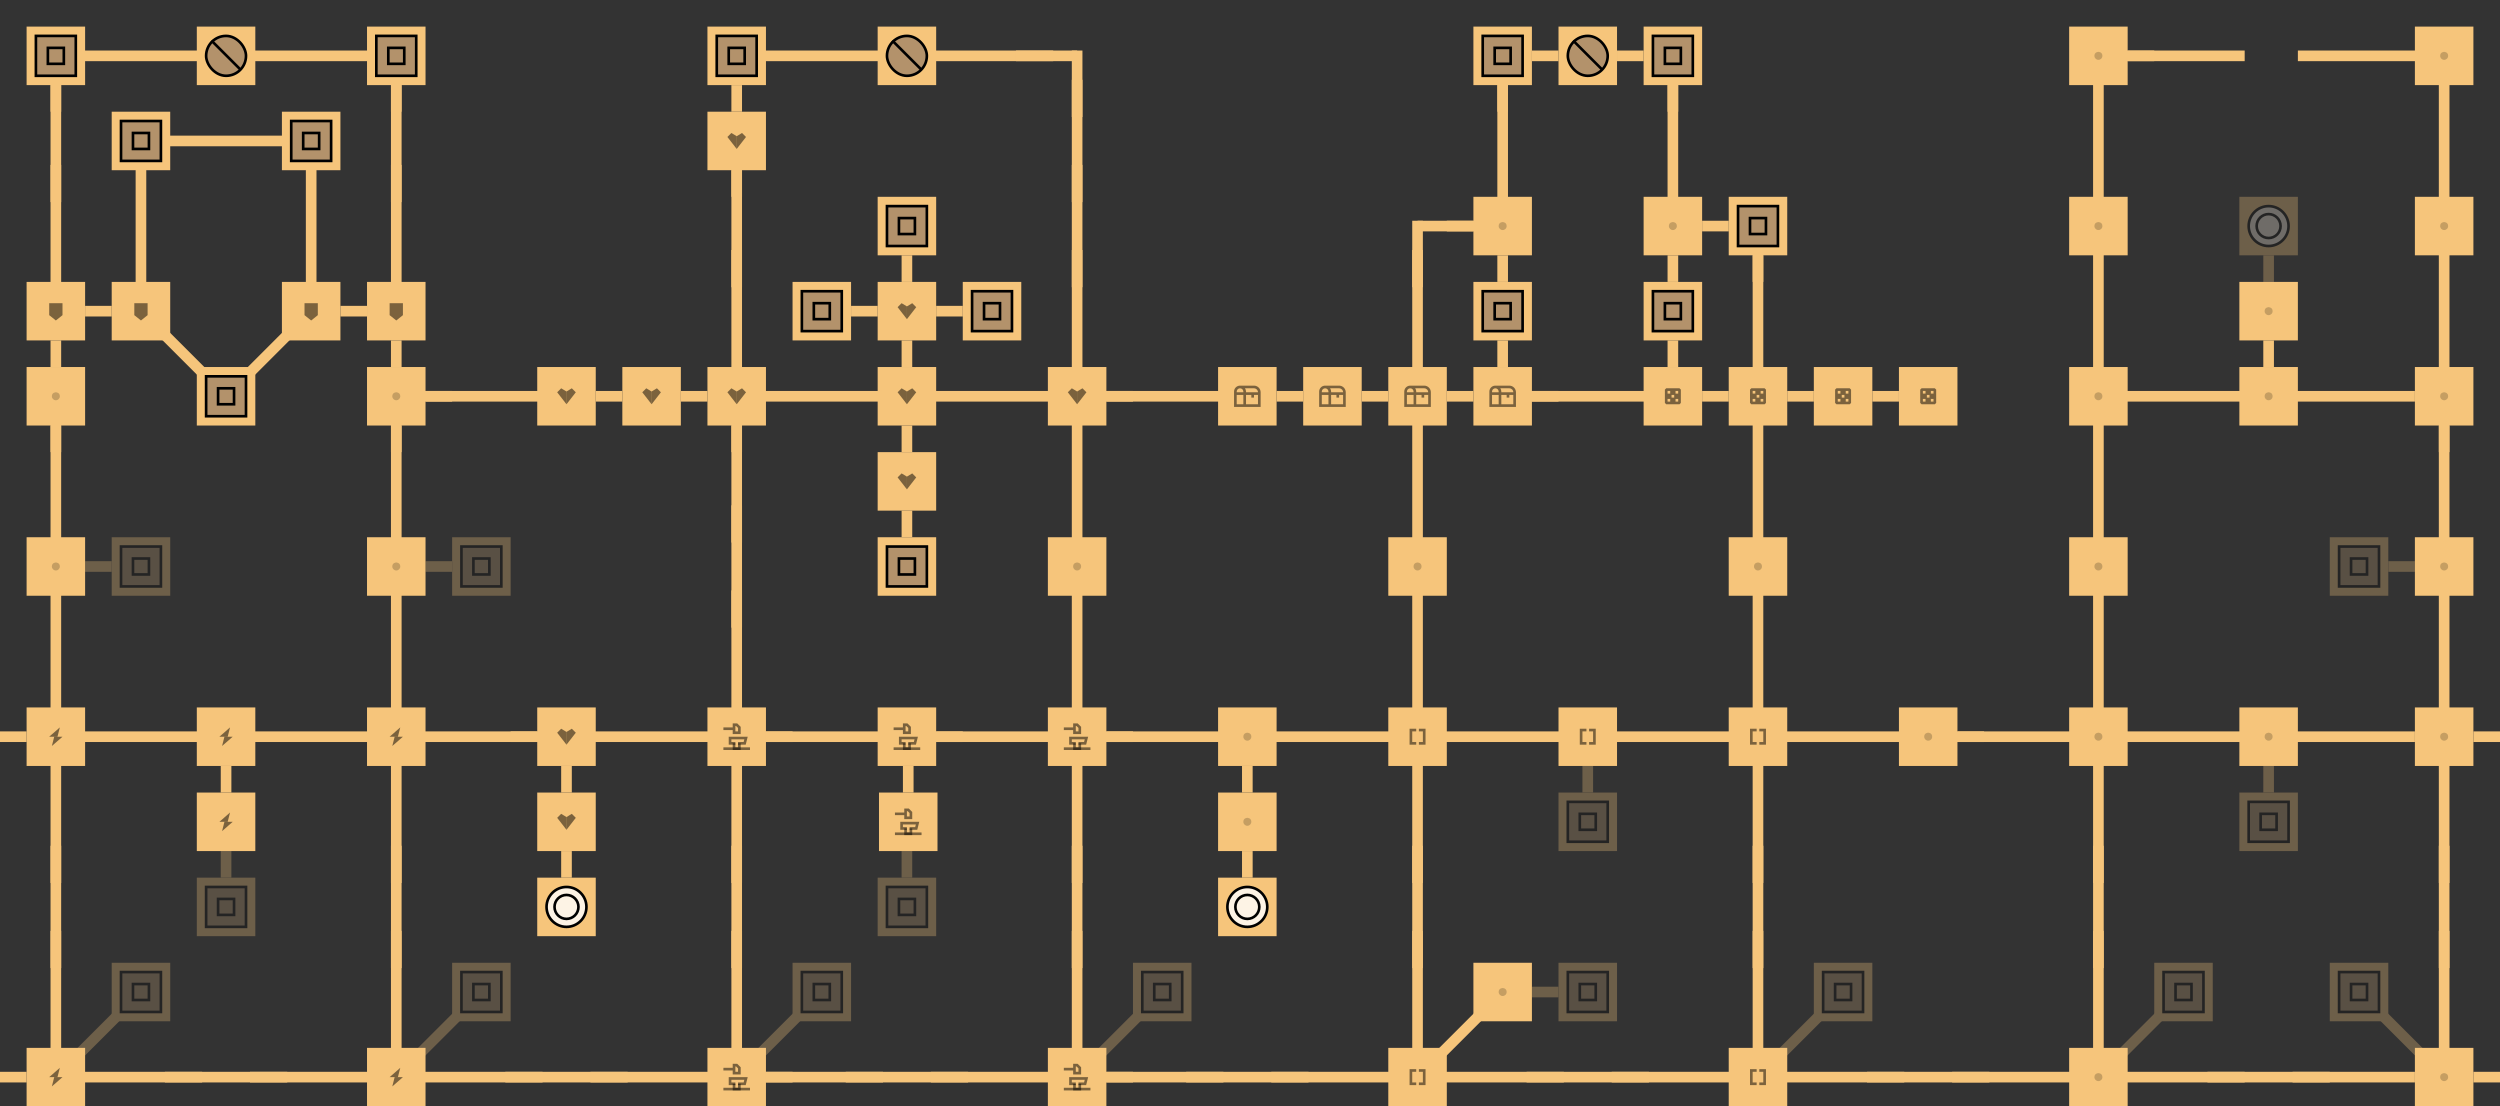 <svg width="1880" height="832" viewBox="0 0 1880 832" fill="none" xmlns="http://www.w3.org/2000/svg">
<rect x="0" y="0" width="1880" height="832" fill="#333333" stroke="none"/>
<rect x="155.899" y="278.242" width="8" height="40" transform="rotate(135 155.899 278.242)" fill="#F6C57B"/>
<rect width="44" height="44" transform="matrix(1 0 0 -1 148 320)" fill="#F6C57B"/>
<rect x="1" y="-1" width="30" height="30" transform="matrix(1 0 0 -1 154 312)" fill="#B3926B" stroke="black" stroke-width="2"/>
<rect x="1" y="-1" width="12" height="12" transform="matrix(1 0 0 -1 163 303)" fill="#B3926B" stroke="black" stroke-width="2"/>
<rect x="1148" y="294" width="92" height="8" fill="#F6C57B"/>
<rect x="1596" y="294" width="92" height="8" fill="#F6C57B"/>
<rect width="44" height="44" transform="translate(1684 276)" fill="#F6C57B"/>
<path d="M1709 298C1709 295 1706 295 1706 295C1706 295 1703 295 1703 298C1703 299.657 1704.34 301 1706 301C1707.66 301 1709 299.657 1709 298Z" fill="black" fill-opacity="0.2"/>
<rect x="1724" y="294" width="92" height="8" fill="#F6C57B"/>
<rect x="1596" y="550" width="92" height="8" fill="#F6C57B"/>
<rect width="44" height="44" transform="translate(1684 532)" fill="#F6C57B"/>
<path d="M1709 554C1709 551 1706 551 1706 551C1706 551 1703 551 1703 554C1703 555.657 1704.34 557 1706 557C1707.66 557 1709 555.657 1709 554Z" fill="black" fill-opacity="0.2"/>
<rect x="1724" y="550" width="92" height="8" fill="#F6C57B"/>
<rect x="60" y="38" width="92" height="8" fill="#F6C57B"/>
<rect width="44" height="44" transform="translate(84 212)" fill="#F6C57B"/>
<path d="M101 228H111V237L106 241L101 237V228Z" fill="black" fill-opacity="0.5"/>
<rect x="572" y="38" width="92" height="8" fill="#F6C57B"/>
<rect width="44" height="44" transform="translate(1108 20)" fill="#F6C57B"/>
<rect x="1115" y="27" width="30" height="30" fill="#B3926B" stroke="black" stroke-width="2"/>
<rect x="1124" y="36" width="12" height="12" fill="#B3926B" stroke="black" stroke-width="2"/>
<rect x="1152" y="46" width="8" height="20" transform="rotate(-90 1152 46)" fill="#F6C57B"/>
<rect x="1126" y="64" width="8" height="20" fill="#F6C57B"/>
<rect x="1126" y="152" width="92" height="8" transform="rotate(-90 1126 152)" fill="#F6C57B"/>
<rect width="44" height="44" transform="translate(1108 148)" fill="#F6C57B"/>
<path d="M1133 170C1133 167 1130 167 1130 167C1130 167 1127 167 1127 170C1127 171.657 1128.34 173 1130 173C1131.66 173 1133 171.657 1133 170Z" fill="black" fill-opacity="0.2"/>
<rect x="1088" y="174" width="8" height="20" transform="rotate(-90 1088 174)" fill="#F6C57B"/>
<rect x="1126" y="192" width="8" height="20" fill="#F6C57B"/>
<rect width="44" height="44" transform="translate(1108 212)" fill="#F6C57B"/>
<rect x="1115" y="219" width="30" height="30" fill="#B3926B" stroke="black" stroke-width="2"/>
<rect x="1124" y="228" width="12" height="12" fill="#B3926B" stroke="black" stroke-width="2"/>
<rect x="1126" y="256" width="8" height="20" fill="#F6C57B"/>
<rect width="44" height="44" transform="translate(1108 276)" fill="#F6C57B"/>
<path fill-rule="evenodd" clip-rule="evenodd" d="M1122 294.5C1122 293.119 1123.12 292 1124.5 292C1125.88 292 1127 293.119 1127 294.5V295H1122V294.5ZM1129 294.5V295H1133H1135H1138C1138 293.343 1136.66 292 1135 292H1128.24C1128.72 292.715 1129 293.575 1129 294.5ZM1133 297V299H1135V297H1138V304H1129V297H1133ZM1122 304V297H1127V304H1122ZM1138 306H1129H1127H1122H1120V304V297V295V294.5C1120 292.184 1121.75 290.276 1124 290.027V290H1124.5H1135C1137.76 290 1140 292.239 1140 295V296V297V304V306H1138Z" fill="black" fill-opacity="0.5"/>
<rect x="1152" y="302" width="8" height="20" transform="rotate(-90 1152 302)" fill="#F6C57B"/>
<rect width="44" height="44" transform="translate(148 20)" fill="#F6C57B"/>
<rect x="155" y="27" width="30" height="30" rx="15" fill="#B3926B" stroke="black" stroke-width="2"/>
<path d="M180.96 52.46L159.04 30.54" stroke="black" stroke-width="2"/>
<rect width="44" height="44" transform="translate(660 20)" fill="#F6C57B"/>
<rect x="667" y="27" width="30" height="30" rx="15" fill="#B3926B" stroke="black" stroke-width="2"/>
<path d="M692.96 52.46L671.04 30.54" stroke="black" stroke-width="2"/>
<rect width="44" height="44" transform="translate(660 148)" fill="#F6C57B"/>
<rect x="667" y="155" width="30" height="30" fill="#B3926B" stroke="black" stroke-width="2"/>
<rect x="676" y="164" width="12" height="12" fill="#B3926B" stroke="black" stroke-width="2"/>
<rect x="678" y="192" width="8" height="20" fill="#F6C57B"/>
<rect width="44" height="44" transform="translate(660 212)" fill="#F6C57B"/>
<path d="M686 228L689.001 231L682.001 240C682.001 235.174 682.001 233.102 682.001 230.421L686 228Z" fill="black" fill-opacity="0.5"/>
<path d="M678 228L675 231L682 240C682 235.174 681.999 233.102 681.999 230.421L678 228Z" fill="black" fill-opacity="0.5"/>
<rect x="704" y="238" width="8" height="20" transform="rotate(-90 704 238)" fill="#F6C57B"/>
<rect x="640" y="238" width="8" height="20" transform="rotate(-90 640 238)" fill="#F6C57B"/>
<rect x="678" y="256" width="8" height="20" fill="#F6C57B"/>
<rect width="44" height="44" transform="translate(660 276)" fill="#F6C57B"/>
<path d="M686 292L689.001 295L682.001 304C682.001 299.174 682.001 297.102 682.001 294.421L686 292Z" fill="black" fill-opacity="0.5"/>
<path d="M678 292L675 295L682 304C682 299.174 681.999 297.102 681.999 294.421L678 292Z" fill="black" fill-opacity="0.5"/>
<rect x="678" y="320" width="8" height="20" fill="#F6C57B"/>
<rect width="44" height="44" transform="translate(660 340)" fill="#F6C57B"/>
<path d="M686 356L689.001 359L682.001 368C682.001 363.174 682.001 361.102 682.001 358.421L686 356Z" fill="black" fill-opacity="0.5"/>
<path d="M678 356L675 359L682 368C682 363.174 681.999 361.102 681.999 358.421L678 356Z" fill="black" fill-opacity="0.5"/>
<rect x="678" y="384" width="8" height="20" fill="#F6C57B"/>
<rect width="44" height="44" transform="translate(660 404)" fill="#F6C57B"/>
<rect x="667" y="411" width="30" height="30" fill="#B3926B" stroke="black" stroke-width="2"/>
<rect x="676" y="420" width="12" height="12" fill="#B3926B" stroke="black" stroke-width="2"/>
<g opacity="0.3">
<rect width="8" height="40" transform="matrix(-0.707 -0.707 -0.707 0.707 91.899 765.758)" fill="#F6C57B"/>
<rect width="44" height="44" transform="translate(84 724)" fill="#F6C57B"/>
<rect x="91" y="731" width="30" height="30" fill="#B3926B" stroke="black" stroke-width="2"/>
<rect x="100" y="740" width="12" height="12" fill="#B3926B" stroke="black" stroke-width="2"/>
</g>
<g opacity="0.3">
<rect width="8" height="40" transform="matrix(-0.707 -0.707 -0.707 0.707 347.899 765.758)" fill="#F6C57B"/>
<rect width="44" height="44" transform="translate(340 724)" fill="#F6C57B"/>
<rect x="347" y="731" width="30" height="30" fill="#B3926B" stroke="black" stroke-width="2"/>
<rect x="356" y="740" width="12" height="12" fill="#B3926B" stroke="black" stroke-width="2"/>
</g>
<g opacity="0.3">
<rect width="8" height="40" transform="matrix(-0.707 -0.707 -0.707 0.707 603.899 765.758)" fill="#F6C57B"/>
<rect width="44" height="44" transform="translate(596 724)" fill="#F6C57B"/>
<rect x="603" y="731" width="30" height="30" fill="#B3926B" stroke="black" stroke-width="2"/>
<rect x="612" y="740" width="12" height="12" fill="#B3926B" stroke="black" stroke-width="2"/>
</g>
<g opacity="0.3">
<rect width="8" height="40" transform="matrix(-0.707 -0.707 -0.707 0.707 859.899 765.758)" fill="#F6C57B"/>
<rect width="44" height="44" transform="translate(852 724)" fill="#F6C57B"/>
<rect x="859" y="731" width="30" height="30" fill="#B3926B" stroke="black" stroke-width="2"/>
<rect x="868" y="740" width="12" height="12" fill="#B3926B" stroke="black" stroke-width="2"/>
</g>
<g opacity="0.3">
<rect width="8" height="40" transform="matrix(-0.707 -0.707 -0.707 0.707 1371.9 765.758)" fill="#F6C57B"/>
<rect width="44" height="44" transform="translate(1364 724)" fill="#F6C57B"/>
<rect x="1371" y="731" width="30" height="30" fill="#B3926B" stroke="black" stroke-width="2"/>
<rect x="1380" y="740" width="12" height="12" fill="#B3926B" stroke="black" stroke-width="2"/>
</g>
<g opacity="0.3">
<rect width="8" height="40" transform="matrix(-0.707 -0.707 -0.707 0.707 1627.9 765.758)" fill="#F6C57B"/>
<rect width="44" height="44" transform="translate(1620 724)" fill="#F6C57B"/>
<rect x="1627" y="731" width="30" height="30" fill="#B3926B" stroke="black" stroke-width="2"/>
<rect x="1636" y="740" width="12" height="12" fill="#B3926B" stroke="black" stroke-width="2"/>
</g>
<g opacity="0.3">
<rect x="1788.1" y="765.758" width="8" height="40" transform="rotate(-45 1788.1 765.758)" fill="#F6C57B"/>
<rect width="44" height="44" transform="matrix(-1 0 0 1 1796 724)" fill="#F6C57B"/>
<rect x="-1" y="1" width="30" height="30" transform="matrix(-1 0 0 1 1788 730)" fill="#B3926B" stroke="black" stroke-width="2"/>
<rect x="-1" y="1" width="12" height="12" transform="matrix(-1 0 0 1 1779 739)" fill="#B3926B" stroke="black" stroke-width="2"/>
</g>
<rect width="44" height="44" transform="translate(1172 20)" fill="#F6C57B"/>
<rect x="1179" y="27" width="30" height="30" rx="15" fill="#B3926B" stroke="black" stroke-width="2"/>
<path d="M1204.96 52.46L1183.04 30.54" stroke="black" stroke-width="2"/>
<rect x="1216" y="46" width="8" height="20" transform="rotate(-90 1216 46)" fill="#F6C57B"/>
<rect x="60" y="550" width="92" height="8" fill="#F6C57B"/>
<rect width="44" height="44" transform="translate(148 532)" fill="#F6C57B"/>
<path d="M165 554L173 547L171.222 554H165Z" fill="black" fill-opacity="0.5"/>
<path d="M175 554L167 561L168.778 554H175Z" fill="black" fill-opacity="0.5"/>
<rect x="188" y="550" width="92" height="8" fill="#F6C57B"/>
<rect width="44" height="44" transform="translate(148 596)" fill="#F6C57B"/>
<path d="M165 618L173 611L171.222 618H165Z" fill="black" fill-opacity="0.5"/>
<path d="M175 618L167 625L168.778 618H175Z" fill="black" fill-opacity="0.5"/>
<rect x="166" y="576" width="8" height="20" fill="#F6C57B"/>
<rect width="44" height="44" transform="translate(404 596)" fill="#F6C57B"/>
<path d="M430 612L433.001 615L426.001 624C426.001 619.174 426.001 617.102 426.001 614.421L430 612Z" fill="black" fill-opacity="0.5"/>
<path d="M422 612L419 615L426 624C426 619.174 425.999 617.102 425.999 614.421L422 612Z" fill="black" fill-opacity="0.5"/>
<rect x="422" y="640" width="8" height="20" fill="#F6C57B"/>
<rect x="572" y="550" width="92" height="8" fill="#F6C57B"/>
<rect width="44" height="44" transform="translate(660 532)" fill="#F6C57B"/>
<path d="M681 559H677V555H689L688 559H683" stroke="black" stroke-opacity="0.5" stroke-width="2"/>
<path d="M672 548L680 548M680 548L680 551L684 551L684 547L682 545L680 545L680 548Z" stroke="black" stroke-opacity="0.5" stroke-width="2"/>
<path d="M672 563H692" stroke="black" stroke-opacity="0.5" stroke-width="2"/>
<path d="M680 559V563H684V559" stroke="black" stroke-opacity="0.5" stroke-width="2"/>
<rect x="704" y="558" width="8" height="20" transform="rotate(-90 704 558)" fill="#F6C57B"/>
<rect x="700" y="550" width="92" height="8" fill="#F6C57B"/>
<rect width="44" height="44" transform="translate(661 596)" fill="#F6C57B"/>
<path d="M682 623H678V619H690L689 623H684" stroke="black" stroke-opacity="0.5" stroke-width="2"/>
<path d="M673 612L681 612M681 612L681 615L685 615L685 611L683 609L681 609L681 612Z" stroke="black" stroke-opacity="0.5" stroke-width="2"/>
<path d="M673 627H693" stroke="black" stroke-opacity="0.5" stroke-width="2"/>
<path d="M681 623V627H685V623" stroke="black" stroke-opacity="0.5" stroke-width="2"/>
<rect x="679" y="576" width="8" height="20" fill="#F6C57B"/>
<rect x="1084" y="550" width="92" height="8" fill="#F6C57B"/>
<rect width="44" height="44" transform="translate(1172 532)" fill="#F6C57B"/>
<path d="M1193 549H1189V559H1193" stroke="black" stroke-opacity="0.5" stroke-width="2"/>
<path d="M1195 549H1199V559H1195" stroke="black" stroke-opacity="0.5" stroke-width="2"/>
<rect x="1212" y="550" width="92" height="8" fill="#F6C57B"/>
<rect x="1596" y="38" width="92" height="8" fill="#F6C57B"/>
<rect x="1728" y="38" width="92" height="8" fill="#F6C57B"/>
<rect x="316" y="550" width="92" height="8" fill="#F6C57B"/>
<rect width="44" height="44" transform="translate(404 532)" fill="#F6C57B"/>
<path d="M430 548L433.001 551L426.001 560C426.001 555.174 426.001 553.102 426.001 550.421L430 548Z" fill="black" fill-opacity="0.5"/>
<path d="M422 548L419 551L426 560C426 555.174 425.999 553.102 425.999 550.421L422 548Z" fill="black" fill-opacity="0.5"/>
<rect x="384" y="558" width="8" height="20" transform="rotate(-90 384 558)" fill="#F6C57B"/>
<rect x="422" y="576" width="8" height="20" fill="#F6C57B"/>
<rect x="444" y="550" width="92" height="8" fill="#F6C57B"/>
<rect x="828" y="550" width="92" height="8" fill="#F6C57B"/>
<rect width="44" height="44" transform="translate(916 532)" fill="#F6C57B"/>
<path d="M941 554C941 551 938 551 938 551C938 551 935 551 935 554C935 555.657 936.343 557 938 557C939.657 557 941 555.657 941 554Z" fill="black" fill-opacity="0.2"/>
<rect x="934" y="576" width="8" height="20" fill="#F6C57B"/>
<rect x="956" y="550" width="92" height="8" fill="#F6C57B"/>
<rect width="44" height="44" transform="translate(916 596)" fill="#F6C57B"/>
<path d="M941 618C941 615 938 615 938 615C938 615 935 615 935 618C935 619.657 936.343 621 938 621C939.657 621 941 619.657 941 618Z" fill="black" fill-opacity="0.2"/>
<rect x="934" y="640" width="8" height="20" fill="#F6C57B"/>
<rect x="1340" y="550" width="92" height="8" fill="#F6C57B"/>
<rect width="44" height="44" transform="translate(1428 532)" fill="#F6C57B"/>
<path d="M1453 554C1453 551 1450 551 1450 551C1450 551 1447 551 1447 554C1447 555.657 1448.34 557 1450 557C1451.66 557 1453 555.657 1453 554Z" fill="black" fill-opacity="0.2"/>
<rect x="1472" y="558" width="8" height="20" transform="rotate(-90 1472 558)" fill="#F6C57B"/>
<rect x="1468" y="550" width="92" height="8" fill="#F6C57B"/>
<rect x="188" y="38" width="92" height="8" fill="#F6C57B"/>
<rect width="8" height="40" transform="matrix(-0.707 -0.707 -0.707 0.707 219.899 253.758)" fill="#F6C57B"/>
<rect width="44" height="44" transform="translate(212 212)" fill="#F6C57B"/>
<path d="M229 228H239V237L234 241L229 237V228Z" fill="black" fill-opacity="0.5"/>
<rect x="700" y="38" width="92" height="8" fill="#F6C57B"/>
<rect width="44" height="44" transform="translate(724 212)" fill="#F6C57B"/>
<rect x="731" y="219" width="30" height="30" fill="#B3926B" stroke="black" stroke-width="2"/>
<rect x="740" y="228" width="12" height="12" fill="#B3926B" stroke="black" stroke-width="2"/>
<rect width="44" height="44" transform="translate(596 212)" fill="#F6C57B"/>
<rect x="603" y="219" width="30" height="30" fill="#B3926B" stroke="black" stroke-width="2"/>
<rect x="612" y="228" width="12" height="12" fill="#B3926B" stroke="black" stroke-width="2"/>
<rect width="44" height="44" transform="translate(1236 20)" fill="#F6C57B"/>
<rect x="1243" y="27" width="30" height="30" fill="#B3926B" stroke="black" stroke-width="2"/>
<rect x="1252" y="36" width="12" height="12" fill="#B3926B" stroke="black" stroke-width="2"/>
<rect x="1254" y="64" width="8" height="20" fill="#F6C57B"/>
<rect x="1254" y="152" width="92" height="8" transform="rotate(-90 1254 152)" fill="#F6C57B"/>
<rect width="44" height="44" transform="translate(1236 148)" fill="#F6C57B"/>
<path d="M1261 170C1261 167 1258 167 1258 167C1258 167 1255 167 1255 170C1255 171.657 1256.34 173 1258 173C1259.66 173 1261 171.657 1261 170Z" fill="black" fill-opacity="0.2"/>
<rect x="1280" y="174" width="8" height="20" transform="rotate(-90 1280 174)" fill="#F6C57B"/>
<rect x="1254" y="192" width="8" height="20" fill="#F6C57B"/>
<rect width="44" height="44" transform="translate(1236 212)" fill="#F6C57B"/>
<rect x="1243" y="219" width="30" height="30" fill="#B3926B" stroke="black" stroke-width="2"/>
<rect x="1252" y="228" width="12" height="12" fill="#B3926B" stroke="black" stroke-width="2"/>
<rect x="1254" y="256" width="8" height="20" fill="#F6C57B"/>
<rect width="44" height="44" transform="translate(1236 276)" fill="#F6C57B"/>
<path fill-rule="evenodd" clip-rule="evenodd" d="M1263 292H1253L1252 293V303L1253 304H1263L1264 303V293L1263 292ZM1256 294H1254V296H1256V294ZM1254 300H1256V302H1254V300ZM1262 294H1260V296H1262V294ZM1260 300H1262V302H1260V300ZM1259 297H1257V299H1259V297Z" fill="black" fill-opacity="0.5"/>
<rect x="1280" y="302" width="8" height="20" transform="rotate(-90 1280 302)" fill="#F6C57B"/>
<rect x="60" y="806" width="92" height="8" fill="#F6C57B"/>
<rect x="124" y="806" width="92" height="8" fill="#F6C57B"/>
<rect x="188" y="806" width="92" height="8" fill="#F6C57B"/>
<rect x="572" y="806" width="92" height="8" fill="#F6C57B"/>
<rect x="636" y="806" width="92" height="8" fill="#F6C57B"/>
<rect x="700" y="806" width="92" height="8" fill="#F6C57B"/>
<rect x="1084" y="806" width="92" height="8" fill="#F6C57B"/>
<rect x="1148" y="806" width="92" height="8" fill="#F6C57B"/>
<rect x="1212" y="806" width="92" height="8" fill="#F6C57B"/>
<rect x="1596" y="806" width="92" height="8" fill="#F6C57B"/>
<rect x="1660" y="806" width="92" height="8" fill="#F6C57B"/>
<rect x="1724" y="806" width="92" height="8" fill="#F6C57B"/>
<rect x="316" y="806" width="92" height="8" fill="#F6C57B"/>
<rect x="380" y="806" width="92" height="8" fill="#F6C57B"/>
<rect x="444" y="806" width="92" height="8" fill="#F6C57B"/>
<rect x="828" y="806" width="92" height="8" fill="#F6C57B"/>
<rect x="892" y="806" width="92" height="8" fill="#F6C57B"/>
<rect x="956" y="806" width="92" height="8" fill="#F6C57B"/>
<rect x="1340" y="806" width="92" height="8" fill="#F6C57B"/>
<rect x="1404" y="806" width="92" height="8" fill="#F6C57B"/>
<rect x="1468" y="806" width="92" height="8" fill="#F6C57B"/>
<rect x="316" y="294" width="92" height="8" fill="#F6C57B"/>
<rect width="44" height="44" transform="translate(404 276)" fill="#F6C57B"/>
<path d="M430 292L433.001 295L426.001 304C426.001 299.174 426.001 297.102 426.001 294.421L430 292Z" fill="black" fill-opacity="0.5"/>
<path d="M422 292L419 295L426 304C426 299.174 425.999 297.102 425.999 294.421L422 292Z" fill="black" fill-opacity="0.5"/>
<rect x="448" y="302" width="8" height="20" transform="rotate(-90 448 302)" fill="#F6C57B"/>
<rect width="44" height="44" transform="translate(468 276)" fill="#F6C57B"/>
<path d="M494 292L497.001 295L490.001 304C490.001 299.174 490.001 297.102 490.001 294.421L494 292Z" fill="black" fill-opacity="0.5"/>
<path d="M486 292L483 295L490 304C490 299.174 489.999 297.102 489.999 294.421L486 292Z" fill="black" fill-opacity="0.5"/>
<rect x="512" y="302" width="8" height="20" transform="rotate(-90 512 302)" fill="#F6C57B"/>
<rect x="572" y="294" width="92" height="8" fill="#F6C57B"/>
<rect x="700" y="294" width="92" height="8" fill="#F6C57B"/>
<rect x="828" y="294" width="92" height="8" fill="#F6C57B"/>
<rect width="44" height="44" transform="translate(916 276)" fill="#F6C57B"/>
<path fill-rule="evenodd" clip-rule="evenodd" d="M930 294.5C930 293.119 931.119 292 932.5 292C933.881 292 935 293.119 935 294.5V295H930V294.5ZM937 294.5V295H941H943H946C946 293.343 944.657 292 943 292H936.242C936.721 292.715 937 293.575 937 294.5ZM941 297V299H943V297H946V304H937V297H941ZM930 304V297H935V304H930ZM946 306H937H935H930H928V304V297V295V294.5C928 292.184 929.75 290.276 932 290.027V290H932.5H943C945.761 290 948 292.239 948 295V296V297V304V306H946Z" fill="black" fill-opacity="0.5"/>
<rect x="960" y="302" width="8" height="20" transform="rotate(-90 960 302)" fill="#F6C57B"/>
<rect width="44" height="44" transform="translate(980 276)" fill="#F6C57B"/>
<path fill-rule="evenodd" clip-rule="evenodd" d="M994 294.5C994 293.119 995.119 292 996.5 292C997.881 292 999 293.119 999 294.5V295H994V294.5ZM1001 294.5V295H1005H1007H1010C1010 293.343 1008.66 292 1007 292H1000.24C1000.72 292.715 1001 293.575 1001 294.5ZM1005 297V299H1007V297H1010V304H1001V297H1005ZM994 304V297H999V304H994ZM1010 306H1001H999H994H992V304V297V295V294.5C992 292.184 993.75 290.276 996 290.027V290H996.5H1007C1009.76 290 1012 292.239 1012 295V296V297V304V306H1010Z" fill="black" fill-opacity="0.5"/>
<rect x="1024" y="302" width="8" height="20" transform="rotate(-90 1024 302)" fill="#F6C57B"/>
<rect width="44" height="44" transform="translate(1364 276)" fill="#F6C57B"/>
<path fill-rule="evenodd" clip-rule="evenodd" d="M1391 292H1381L1380 293V303L1381 304H1391L1392 303V293L1391 292ZM1384 294H1382V296H1384V294ZM1382 300H1384V302H1382V300ZM1390 294H1388V296H1390V294ZM1388 300H1390V302H1388V300ZM1387 297H1385V299H1387V297Z" fill="black" fill-opacity="0.5"/>
<rect x="1408" y="302" width="8" height="20" transform="rotate(-90 1408 302)" fill="#F6C57B"/>
<rect width="44" height="44" transform="translate(1428 276)" fill="#F6C57B"/>
<path fill-rule="evenodd" clip-rule="evenodd" d="M1455 292H1445L1444 293V303L1445 304H1455L1456 303V293L1455 292ZM1448 294H1446V296H1448V294ZM1446 300H1448V302H1446V300ZM1454 294H1452V296H1454V294ZM1452 300H1454V302H1452V300ZM1451 297H1449V299H1451V297Z" fill="black" fill-opacity="0.5"/>
<rect width="44" height="44" transform="translate(276 20)" fill="#F6C57B"/>
<rect x="283" y="27" width="30" height="30" fill="#B3926B" stroke="black" stroke-width="2"/>
<rect x="292" y="36" width="12" height="12" fill="#B3926B" stroke="black" stroke-width="2"/>
<rect x="294" y="64" width="8" height="20" fill="#F6C57B"/>
<rect x="294" y="152" width="92" height="8" transform="rotate(-90 294 152)" fill="#F6C57B"/>
<rect x="294" y="216" width="92" height="8" transform="rotate(-90 294 216)" fill="#F6C57B"/>
<rect width="44" height="44" transform="translate(276 212)" fill="#F6C57B"/>
<path d="M293 228H303V237L298 241L293 237V228Z" fill="black" fill-opacity="0.5"/>
<rect x="256" y="238" width="8" height="20" transform="rotate(-90 256 238)" fill="#F6C57B"/>
<rect x="294" y="256" width="8" height="20" fill="#F6C57B"/>
<rect width="44" height="44" transform="translate(276 276)" fill="#F6C57B"/>
<path d="M301 298C301 295 298 295 298 295C298 295 295 295 295 298C295 299.657 296.343 301 298 301C299.657 301 301 299.657 301 298Z" fill="black" fill-opacity="0.2"/>
<rect x="320" y="302" width="8" height="20" transform="rotate(-90 320 302)" fill="#F6C57B"/>
<rect x="294" y="320" width="8" height="20" fill="#F6C57B"/>
<rect x="294" y="408" width="92" height="8" transform="rotate(-90 294 408)" fill="#F6C57B"/>
<rect width="44" height="44" transform="translate(276 404)" fill="#F6C57B"/>
<path d="M301 426C301 423 298 423 298 423C298 423 295 423 295 426C295 427.657 296.343 429 298 429C299.657 429 301 427.657 301 426Z" fill="black" fill-opacity="0.2"/>
<rect x="294" y="536" width="92" height="8" transform="rotate(-90 294 536)" fill="#F6C57B"/>
<rect width="44" height="44" transform="translate(276 532)" fill="#F6C57B"/>
<path d="M293 554L301 547L299.222 554H293Z" fill="black" fill-opacity="0.5"/>
<path d="M303 554L295 561L296.778 554H303Z" fill="black" fill-opacity="0.5"/>
<rect x="294" y="664" width="92" height="8" transform="rotate(-90 294 664)" fill="#F6C57B"/>
<rect x="294" y="728" width="92" height="8" transform="rotate(-90 294 728)" fill="#F6C57B"/>
<rect x="294" y="792" width="92" height="8" transform="rotate(-90 294 792)" fill="#F6C57B"/>
<rect width="44" height="44" transform="translate(276 788)" fill="#F6C57B"/>
<path d="M293 810L301 803L299.222 810H293Z" fill="black" fill-opacity="0.5"/>
<path d="M303 810L295 817L296.778 810H303Z" fill="black" fill-opacity="0.5"/>
<rect x="230" y="216" width="92" height="8" transform="rotate(-90 230 216)" fill="#F6C57B"/>
<rect x="102" y="216" width="92" height="8" transform="rotate(-90 102 216)" fill="#F6C57B"/>
<rect width="44" height="44" transform="translate(84 84)" fill="#F6C57B"/>
<rect x="91" y="91" width="30" height="30" fill="#B3926B" stroke="black" stroke-width="2"/>
<rect x="100" y="100" width="12" height="12" fill="#B3926B" stroke="black" stroke-width="2"/>
<rect x="124" y="102" width="92" height="8" fill="#F6C57B"/>
<rect width="44" height="44" transform="translate(212 84)" fill="#F6C57B"/>
<rect x="219" y="91" width="30" height="30" fill="#B3926B" stroke="black" stroke-width="2"/>
<rect x="228" y="100" width="12" height="12" fill="#B3926B" stroke="black" stroke-width="2"/>
<rect x="764" y="38" width="46" height="8" fill="#F6C57B"/>
<rect x="814" y="38" width="50" height="8" transform="rotate(90 814 38)" fill="#F6C57B"/>
<rect x="806" y="152" width="92" height="8" transform="rotate(-90 806 152)" fill="#F6C57B"/>
<rect x="806" y="216" width="92" height="8" transform="rotate(-90 806 216)" fill="#F6C57B"/>
<rect x="806" y="280" width="92" height="8" transform="rotate(-90 806 280)" fill="#F6C57B"/>
<rect width="44" height="44" transform="translate(788 276)" fill="#F6C57B"/>
<path d="M814 292L817.001 295L810.001 304C810.001 299.174 810.001 297.102 810.001 294.421L814 292Z" fill="black" fill-opacity="0.5"/>
<path d="M806 292L803 295L810 304C810 299.174 809.999 297.102 809.999 294.421L806 292Z" fill="black" fill-opacity="0.5"/>
<rect x="832" y="302" width="8" height="20" transform="rotate(-90 832 302)" fill="#F6C57B"/>
<rect x="806" y="408" width="92" height="8" transform="rotate(-90 806 408)" fill="#F6C57B"/>
<rect width="44" height="44" transform="translate(788 404)" fill="#F6C57B"/>
<path d="M813 426C813 423 810 423 810 423C810 423 807 423 807 426C807 427.657 808.343 429 810 429C811.657 429 813 427.657 813 426Z" fill="black" fill-opacity="0.2"/>
<rect x="806" y="536" width="92" height="8" transform="rotate(-90 806 536)" fill="#F6C57B"/>
<rect width="44" height="44" transform="translate(788 532)" fill="#F6C57B"/>
<path d="M809 559H805V555H817L816 559H811" stroke="black" stroke-opacity="0.5" stroke-width="2"/>
<path d="M800 548L808 548M808 548L808 551L812 551L812 547L810 545L808 545L808 548Z" stroke="black" stroke-opacity="0.5" stroke-width="2"/>
<path d="M800 563H820" stroke="black" stroke-opacity="0.5" stroke-width="2"/>
<path d="M808 559V563H812V559" stroke="black" stroke-opacity="0.5" stroke-width="2"/>
<rect x="832" y="558" width="8" height="20" transform="rotate(-90 832 558)" fill="#F6C57B"/>
<rect x="806" y="664" width="92" height="8" transform="rotate(-90 806 664)" fill="#F6C57B"/>
<rect x="806" y="728" width="92" height="8" transform="rotate(-90 806 728)" fill="#F6C57B"/>
<rect x="806" y="792" width="92" height="8" transform="rotate(-90 806 792)" fill="#F6C57B"/>
<rect width="44" height="44" transform="translate(788 788)" fill="#F6C57B"/>
<path d="M809 815H805V811H817L816 815H811" stroke="black" stroke-opacity="0.5" stroke-width="2"/>
<path d="M800 804L808 804M808 804L808 807L812 807L812 803L810 801L808 801L808 804Z" stroke="black" stroke-opacity="0.5" stroke-width="2"/>
<path d="M800 819H820" stroke="black" stroke-opacity="0.5" stroke-width="2"/>
<path d="M808 815V819H812V815" stroke="black" stroke-opacity="0.5" stroke-width="2"/>
<rect x="832" y="814" width="8" height="20" transform="rotate(-90 832 814)" fill="#F6C57B"/>
<rect width="44" height="44" transform="translate(1300 148)" fill="#F6C57B"/>
<rect x="1307" y="155" width="30" height="30" fill="#B3926B" stroke="black" stroke-width="2"/>
<rect x="1316" y="164" width="12" height="12" fill="#B3926B" stroke="black" stroke-width="2"/>
<rect x="1318" y="192" width="8" height="20" fill="#F6C57B"/>
<rect x="1318" y="280" width="92" height="8" transform="rotate(-90 1318 280)" fill="#F6C57B"/>
<rect width="44" height="44" transform="translate(1300 276)" fill="#F6C57B"/>
<path fill-rule="evenodd" clip-rule="evenodd" d="M1327 292H1317L1316 293V303L1317 304H1327L1328 303V293L1327 292ZM1320 294H1318V296H1320V294ZM1318 300H1320V302H1318V300ZM1326 294H1324V296H1326V294ZM1324 300H1326V302H1324V300ZM1323 297H1321V299H1323V297Z" fill="black" fill-opacity="0.5"/>
<rect x="1344" y="302" width="8" height="20" transform="rotate(-90 1344 302)" fill="#F6C57B"/>
<rect x="1318" y="408" width="92" height="8" transform="rotate(-90 1318 408)" fill="#F6C57B"/>
<rect width="44" height="44" transform="translate(1300 404)" fill="#F6C57B"/>
<path d="M1325 426C1325 423 1322 423 1322 423C1322 423 1319 423 1319 426C1319 427.657 1320.34 429 1322 429C1323.66 429 1325 427.657 1325 426Z" fill="black" fill-opacity="0.2"/>
<rect x="1318" y="536" width="92" height="8" transform="rotate(-90 1318 536)" fill="#F6C57B"/>
<rect width="44" height="44" transform="translate(1300 532)" fill="#F6C57B"/>
<path d="M1321 549H1317V559H1321" stroke="black" stroke-opacity="0.5" stroke-width="2"/>
<path d="M1323 549H1327V559H1323" stroke="black" stroke-opacity="0.5" stroke-width="2"/>
<rect x="1318" y="664" width="92" height="8" transform="rotate(-90 1318 664)" fill="#F6C57B"/>
<rect x="1318" y="728" width="92" height="8" transform="rotate(-90 1318 728)" fill="#F6C57B"/>
<rect x="1318" y="792" width="92" height="8" transform="rotate(-90 1318 792)" fill="#F6C57B"/>
<rect width="44" height="44" transform="translate(1300 788)" fill="#F6C57B"/>
<path d="M1321 805H1317V815H1321" stroke="black" stroke-opacity="0.5" stroke-width="2"/>
<path d="M1323 805H1327V815H1323" stroke="black" stroke-opacity="0.5" stroke-width="2"/>
<rect width="44" height="44" transform="translate(20 20)" fill="#F6C57B"/>
<rect x="27" y="27" width="30" height="30" fill="#B3926B" stroke="black" stroke-width="2"/>
<rect x="36" y="36" width="12" height="12" fill="#B3926B" stroke="black" stroke-width="2"/>
<rect x="38" y="64" width="8" height="20" fill="#F6C57B"/>
<rect x="38" y="152" width="92" height="8" transform="rotate(-90 38 152)" fill="#F6C57B"/>
<rect x="38" y="216" width="92" height="8" transform="rotate(-90 38 216)" fill="#F6C57B"/>
<rect width="44" height="44" transform="translate(20 212)" fill="#F6C57B"/>
<path d="M37 228H47V237L42 241L37 237V228Z" fill="black" fill-opacity="0.5"/>
<rect x="64" y="238" width="8" height="20" transform="rotate(-90 64 238)" fill="#F6C57B"/>
<rect x="38" y="256" width="8" height="20" fill="#F6C57B"/>
<rect width="44" height="44" transform="translate(20 276)" fill="#F6C57B"/>
<path d="M45 298C45 295 42 295 42 295C42 295 39 295 39 298C39 299.657 40.343 301 42 301C43.657 301 45 299.657 45 298Z" fill="black" fill-opacity="0.2"/>
<rect x="38" y="320" width="8" height="20" fill="#F6C57B"/>
<rect x="38" y="408" width="92" height="8" transform="rotate(-90 38 408)" fill="#F6C57B"/>
<rect width="44" height="44" transform="translate(20 404)" fill="#F6C57B"/>
<path d="M45 426C45 423 42 423 42 423C42 423 39 423 39 426C39 427.657 40.343 429 42 429C43.657 429 45 427.657 45 426Z" fill="black" fill-opacity="0.2"/>
<rect x="38" y="536" width="92" height="8" transform="rotate(-90 38 536)" fill="#F6C57B"/>
<rect width="44" height="44" transform="translate(20 532)" fill="#F6C57B"/>
<path d="M37 554L45 547L43.222 554H37Z" fill="black" fill-opacity="0.5"/>
<path d="M47 554L39 561L40.778 554H47Z" fill="black" fill-opacity="0.5"/>
<rect y="558" width="8" height="20" transform="rotate(-90 0 558)" fill="#F6C57B"/>
<rect x="38" y="664" width="92" height="8" transform="rotate(-90 38 664)" fill="#F6C57B"/>
<rect x="38" y="728" width="92" height="8" transform="rotate(-90 38 728)" fill="#F6C57B"/>
<rect x="38" y="792" width="92" height="8" transform="rotate(-90 38 792)" fill="#F6C57B"/>
<rect width="44" height="44" transform="translate(20 788)" fill="#F6C57B"/>
<path d="M37 810L45 803L43.222 810H37Z" fill="black" fill-opacity="0.5"/>
<path d="M47 810L39 817L40.778 810H47Z" fill="black" fill-opacity="0.5"/>
<rect y="814" width="8" height="20" transform="rotate(-90 0 814)" fill="#F6C57B"/>
<rect width="44" height="44" transform="translate(404 660)" fill="#F6C57B"/>
<circle cx="426" cy="682" r="15" fill="white" fill-opacity="0.8" stroke="black" stroke-width="2"/>
<circle cx="426" cy="682" r="9" stroke="black" stroke-width="2"/>
<rect width="44" height="44" transform="translate(916 660)" fill="#F6C57B"/>
<circle cx="938" cy="682" r="15" fill="white" fill-opacity="0.8" stroke="black" stroke-width="2"/>
<circle cx="938" cy="682" r="9" stroke="black" stroke-width="2"/>
<rect width="44" height="44" transform="translate(532 20)" fill="#F6C57B"/>
<rect x="539" y="27" width="30" height="30" fill="#B3926B" stroke="black" stroke-width="2"/>
<rect x="548" y="36" width="12" height="12" fill="#B3926B" stroke="black" stroke-width="2"/>
<rect x="550" y="64" width="8" height="20" fill="#F6C57B"/>
<rect width="44" height="44" transform="translate(532 84)" fill="#F6C57B"/>
<path d="M558 100L561.001 103L554.001 112C554.001 107.174 554.001 105.102 554.001 102.421L558 100Z" fill="black" fill-opacity="0.5"/>
<path d="M550 100L547 103L554 112C554 107.174 553.999 105.102 553.999 102.421L550 100Z" fill="black" fill-opacity="0.5"/>
<rect x="550" y="128" width="8" height="20" fill="#F6C57B"/>
<rect x="550" y="216" width="92" height="8" transform="rotate(-90 550 216)" fill="#F6C57B"/>
<rect x="550" y="280" width="92" height="8" transform="rotate(-90 550 280)" fill="#F6C57B"/>
<rect width="44" height="44" transform="translate(532 276)" fill="#F6C57B"/>
<path d="M558 292L561.001 295L554.001 304C554.001 299.174 554.001 297.102 554.001 294.421L558 292Z" fill="black" fill-opacity="0.5"/>
<path d="M550 292L547 295L554 304C554 299.174 553.999 297.102 553.999 294.421L550 292Z" fill="black" fill-opacity="0.5"/>
<rect x="550" y="320" width="8" height="20" fill="#F6C57B"/>
<rect x="550" y="408" width="92" height="8" transform="rotate(-90 550 408)" fill="#F6C57B"/>
<rect x="550" y="472" width="92" height="8" transform="rotate(-90 550 472)" fill="#F6C57B"/>
<rect x="550" y="536" width="92" height="8" transform="rotate(-90 550 536)" fill="#F6C57B"/>
<rect width="44" height="44" transform="translate(532 532)" fill="#F6C57B"/>
<path d="M553 559H549V555H561L560 559H555" stroke="black" stroke-opacity="0.5" stroke-width="2"/>
<path d="M544 548L552 548M552 548L552 551L556 551L556 547L554 545L552 545L552 548Z" stroke="black" stroke-opacity="0.5" stroke-width="2"/>
<path d="M544 563H564" stroke="black" stroke-opacity="0.5" stroke-width="2"/>
<path d="M552 559V563H556V559" stroke="black" stroke-opacity="0.5" stroke-width="2"/>
<rect x="576" y="558" width="8" height="20" transform="rotate(-90 576 558)" fill="#F6C57B"/>
<rect x="550" y="664" width="92" height="8" transform="rotate(-90 550 664)" fill="#F6C57B"/>
<rect x="550" y="728" width="92" height="8" transform="rotate(-90 550 728)" fill="#F6C57B"/>
<rect x="550" y="792" width="92" height="8" transform="rotate(-90 550 792)" fill="#F6C57B"/>
<rect width="44" height="44" transform="translate(532 788)" fill="#F6C57B"/>
<path d="M553 815H549V811H561L560 815H555" stroke="black" stroke-opacity="0.5" stroke-width="2"/>
<path d="M544 804L552 804M552 804L552 807L556 807L556 803L554 801L552 801L552 804Z" stroke="black" stroke-opacity="0.5" stroke-width="2"/>
<path d="M544 819H564" stroke="black" stroke-opacity="0.5" stroke-width="2"/>
<path d="M552 815V819H556V815" stroke="black" stroke-opacity="0.5" stroke-width="2"/>
<rect x="576" y="814" width="8" height="20" transform="rotate(-90 576 814)" fill="#F6C57B"/>
<g opacity="0.3">
<rect width="44" height="44" transform="translate(148 660)" fill="#F6C57B"/>
<rect x="155" y="667" width="30" height="30" fill="#B3926B" stroke="black" stroke-width="2"/>
<rect x="164" y="676" width="12" height="12" fill="#B3926B" stroke="black" stroke-width="2"/>
<rect x="166" y="640" width="8" height="20" fill="#F6C57B"/>
</g>
<g opacity="0.3">
<rect width="44" height="44" transform="translate(84 404)" fill="#F6C57B"/>
<rect x="91" y="411" width="30" height="30" fill="#B3926B" stroke="black" stroke-width="2"/>
<rect x="100" y="420" width="12" height="12" fill="#B3926B" stroke="black" stroke-width="2"/>
<rect x="64" y="430" width="8" height="20" transform="rotate(-90 64 430)" fill="#F6C57B"/>
</g>
<g opacity="0.3">
<rect width="44" height="44" transform="translate(340 404)" fill="#F6C57B"/>
<rect x="347" y="411" width="30" height="30" fill="#B3926B" stroke="black" stroke-width="2"/>
<rect x="356" y="420" width="12" height="12" fill="#B3926B" stroke="black" stroke-width="2"/>
<rect x="320" y="430" width="8" height="20" transform="rotate(-90 320 430)" fill="#F6C57B"/>
</g>
<g opacity="0.3">
<rect width="44" height="44" transform="translate(660 660)" fill="#F6C57B"/>
<rect x="667" y="667" width="30" height="30" fill="#B3926B" stroke="black" stroke-width="2"/>
<rect x="676" y="676" width="12" height="12" fill="#B3926B" stroke="black" stroke-width="2"/>
<rect x="678" y="640" width="8" height="20" fill="#F6C57B"/>
</g>
<g opacity="0.3">
<rect width="44" height="44" transform="translate(1172 596)" fill="#F6C57B"/>
<rect x="1179" y="603" width="30" height="30" fill="#B3926B" stroke="black" stroke-width="2"/>
<rect x="1188" y="612" width="12" height="12" fill="#B3926B" stroke="black" stroke-width="2"/>
<rect x="1190" y="576" width="8" height="20" fill="#F6C57B"/>
</g>
<g opacity="0.3">
<rect width="44" height="44" transform="translate(1684 596)" fill="#F6C57B"/>
<rect x="1691" y="603" width="30" height="30" fill="#B3926B" stroke="black" stroke-width="2"/>
<rect x="1700" y="612" width="12" height="12" fill="#B3926B" stroke="black" stroke-width="2"/>
<rect x="1702" y="576" width="8" height="20" fill="#F6C57B"/>
</g>
<g opacity="0.3">
<rect width="44" height="44" transform="translate(1172 724)" fill="#F6C57B"/>
<rect x="1179" y="731" width="30" height="30" fill="#B3926B" stroke="black" stroke-width="2"/>
<rect x="1188" y="740" width="12" height="12" fill="#B3926B" stroke="black" stroke-width="2"/>
<rect x="1152" y="750" width="8" height="20" transform="rotate(-90 1152 750)" fill="#F6C57B"/>
</g>
<g opacity="0.3">
<rect width="44" height="44" transform="translate(1752 404)" fill="#F6C57B"/>
<rect x="1759" y="411" width="30" height="30" fill="#B3926B" stroke="black" stroke-width="2"/>
<rect x="1768" y="420" width="12" height="12" fill="#B3926B" stroke="black" stroke-width="2"/>
<rect x="1796" y="430" width="8" height="20" transform="rotate(-90 1796 430)" fill="#F6C57B"/>
</g>
<rect width="46" height="8" transform="matrix(-1 0 0 1 1112 166)" fill="#F6C57B"/>
<rect width="50" height="8" transform="matrix(4.37114e-08 1 1 -4.37114e-08 1062 166)" fill="#F6C57B"/>
<rect x="1062" y="280" width="92" height="8" transform="rotate(-90 1062 280)" fill="#F6C57B"/>
<rect width="44" height="44" transform="translate(1044 276)" fill="#F6C57B"/>
<path fill-rule="evenodd" clip-rule="evenodd" d="M1058 294.5C1058 293.119 1059.12 292 1060.5 292C1061.88 292 1063 293.119 1063 294.5V295H1058V294.5ZM1065 294.5V295H1069H1071H1074C1074 293.343 1072.66 292 1071 292H1064.24C1064.72 292.715 1065 293.575 1065 294.5ZM1069 297V299H1071V297H1074V304H1065V297H1069ZM1058 304V297H1063V304H1058ZM1074 306H1065H1063H1058H1056V304V297V295V294.5C1056 292.184 1057.75 290.276 1060 290.027V290H1060.5H1071C1073.76 290 1076 292.239 1076 295V296V297V304V306H1074Z" fill="black" fill-opacity="0.5"/>
<rect x="1088" y="302" width="8" height="20" transform="rotate(-90 1088 302)" fill="#F6C57B"/>
<rect x="1062" y="408" width="92" height="8" transform="rotate(-90 1062 408)" fill="#F6C57B"/>
<rect width="44" height="44" transform="translate(1044 404)" fill="#F6C57B"/>
<path d="M1069 426C1069 423 1066 423 1066 423C1066 423 1063 423 1063 426C1063 427.657 1064.34 429 1066 429C1067.66 429 1069 427.657 1069 426Z" fill="black" fill-opacity="0.2"/>
<rect x="1062" y="536" width="92" height="8" transform="rotate(-90 1062 536)" fill="#F6C57B"/>
<rect width="44" height="44" transform="translate(1044 532)" fill="#F6C57B"/>
<path d="M1065 549H1061V559H1065" stroke="black" stroke-opacity="0.5" stroke-width="2"/>
<path d="M1067 549H1071V559H1067" stroke="black" stroke-opacity="0.5" stroke-width="2"/>
<rect x="1062" y="664" width="92" height="8" transform="rotate(-90 1062 664)" fill="#F6C57B"/>
<rect x="1062" y="728" width="92" height="8" transform="rotate(-90 1062 728)" fill="#F6C57B"/>
<rect x="1062" y="792" width="92" height="8" transform="rotate(-90 1062 792)" fill="#F6C57B"/>
<rect width="44" height="44" transform="translate(1044 788)" fill="#F6C57B"/>
<path d="M1065 805H1061V815H1065" stroke="black" stroke-opacity="0.5" stroke-width="2"/>
<path d="M1067 805H1071V815H1067" stroke="black" stroke-opacity="0.5" stroke-width="2"/>
<rect width="8" height="40" transform="matrix(-0.707 -0.707 -0.707 0.707 1115.9 765.758)" fill="#F6C57B"/>
<rect width="44" height="44" transform="translate(1108 724)" fill="#F6C57B"/>
<path d="M1133 746C1133 743 1130 743 1130 743C1130 743 1127 743 1127 746C1127 747.657 1128.34 749 1130 749C1131.66 749 1133 747.657 1133 746Z" fill="black" fill-opacity="0.2"/>
<rect width="44" height="44" transform="translate(1556 20)" fill="#F6C57B"/>
<path d="M1581 42C1581 39 1578 39 1578 39C1578 39 1575 39 1575 42C1575 43.657 1576.34 45 1578 45C1579.66 45 1581 43.657 1581 42Z" fill="black" fill-opacity="0.2"/>
<rect x="1600" y="46" width="8" height="20" transform="rotate(-90 1600 46)" fill="#F6C57B"/>
<rect x="1574" y="152" width="92" height="8" transform="rotate(-90 1574 152)" fill="#F6C57B"/>
<rect width="44" height="44" transform="translate(1556 148)" fill="#F6C57B"/>
<path d="M1581 170C1581 167 1578 167 1578 167C1578 167 1575 167 1575 170C1575 171.657 1576.34 173 1578 173C1579.66 173 1581 171.657 1581 170Z" fill="black" fill-opacity="0.2"/>
<rect x="1574" y="280" width="92" height="8" transform="rotate(-90 1574 280)" fill="#F6C57B"/>
<rect width="44" height="44" transform="translate(1556 276)" fill="#F6C57B"/>
<path d="M1581 298C1581 295 1578 295 1578 295C1578 295 1575 295 1575 298C1575 299.657 1576.34 301 1578 301C1579.66 301 1581 299.657 1581 298Z" fill="black" fill-opacity="0.2"/>
<rect x="1574" y="408" width="92" height="8" transform="rotate(-90 1574 408)" fill="#F6C57B"/>
<rect width="44" height="44" transform="translate(1556 404)" fill="#F6C57B"/>
<path d="M1581 426C1581 423 1578 423 1578 423C1578 423 1575 423 1575 426C1575 427.657 1576.34 429 1578 429C1579.66 429 1581 427.657 1581 426Z" fill="black" fill-opacity="0.2"/>
<rect x="1574" y="536" width="92" height="8" transform="rotate(-90 1574 536)" fill="#F6C57B"/>
<rect width="44" height="44" transform="translate(1556 532)" fill="#F6C57B"/>
<path d="M1581 554C1581 551 1578 551 1578 551C1578 551 1575 551 1575 554C1575 555.657 1576.34 557 1578 557C1579.66 557 1581 555.657 1581 554Z" fill="black" fill-opacity="0.2"/>
<rect x="1574" y="664" width="92" height="8" transform="rotate(-90 1574 664)" fill="#F6C57B"/>
<rect x="1574" y="728" width="92" height="8" transform="rotate(-90 1574 728)" fill="#F6C57B"/>
<rect x="1574" y="792" width="92" height="8" transform="rotate(-90 1574 792)" fill="#F6C57B"/>
<rect width="44" height="44" transform="translate(1556 788)" fill="#F6C57B"/>
<path d="M1581 810C1581 807 1578 807 1578 807C1578 807 1575 807 1575 810C1575 811.657 1576.34 813 1578 813C1579.66 813 1581 811.657 1581 810Z" fill="black" fill-opacity="0.2"/>
<rect width="44" height="44" transform="translate(1816 20)" fill="#F6C57B"/>
<path d="M1841 42C1841 39 1838 39 1838 39C1838 39 1835 39 1835 42C1835 43.657 1836.34 45 1838 45C1839.66 45 1841 43.657 1841 42Z" fill="black" fill-opacity="0.2"/>
<rect x="1834" y="152" width="92" height="8" transform="rotate(-90 1834 152)" fill="#F6C57B"/>
<rect width="44" height="44" transform="translate(1816 148)" fill="#F6C57B"/>
<path d="M1841 170C1841 167 1838 167 1838 167C1838 167 1835 167 1835 170C1835 171.657 1836.34 173 1838 173C1839.66 173 1841 171.657 1841 170Z" fill="black" fill-opacity="0.2"/>
<rect x="1834" y="280" width="92" height="8" transform="rotate(-90 1834 280)" fill="#F6C57B"/>
<rect width="44" height="44" transform="translate(1816 276)" fill="#F6C57B"/>
<path d="M1841 298C1841 295 1838 295 1838 295C1838 295 1835 295 1835 298C1835 299.657 1836.34 301 1838 301C1839.66 301 1841 299.657 1841 298Z" fill="black" fill-opacity="0.2"/>
<rect x="1834" y="320" width="8" height="20" fill="#F6C57B"/>
<rect x="1834" y="408" width="92" height="8" transform="rotate(-90 1834 408)" fill="#F6C57B"/>
<rect width="44" height="44" transform="translate(1816 404)" fill="#F6C57B"/>
<path d="M1841 426C1841 423 1838 423 1838 423C1838 423 1835 423 1835 426C1835 427.657 1836.34 429 1838 429C1839.66 429 1841 427.657 1841 426Z" fill="black" fill-opacity="0.2"/>
<rect x="1834" y="536" width="92" height="8" transform="rotate(-90 1834 536)" fill="#F6C57B"/>
<rect width="44" height="44" transform="translate(1816 532)" fill="#F6C57B"/>
<path d="M1841 554C1841 551 1838 551 1838 551C1838 551 1835 551 1835 554C1835 555.657 1836.34 557 1838 557C1839.66 557 1841 555.657 1841 554Z" fill="black" fill-opacity="0.2"/>
<rect x="1860" y="558" width="8" height="20" transform="rotate(-90 1860 558)" fill="#F6C57B"/>
<rect x="1834" y="664" width="92" height="8" transform="rotate(-90 1834 664)" fill="#F6C57B"/>
<rect x="1834" y="728" width="92" height="8" transform="rotate(-90 1834 728)" fill="#F6C57B"/>
<rect x="1834" y="792" width="92" height="8" transform="rotate(-90 1834 792)" fill="#F6C57B"/>
<rect width="44" height="44" transform="translate(1816 788)" fill="#F6C57B"/>
<path d="M1841 810C1841 807 1838 807 1838 807C1838 807 1835 807 1835 810C1835 811.657 1836.34 813 1838 813C1839.66 813 1841 811.657 1841 810Z" fill="black" fill-opacity="0.2"/>
<rect x="1860" y="814" width="8" height="20" transform="rotate(-90 1860 814)" fill="#F6C57B"/>
<rect width="44" height="44" transform="translate(1684 212)" fill="#F6C57B"/>
<path d="M1709 234C1709 231 1706 231 1706 231C1706 231 1703 231 1703 234C1703 235.657 1704.34 237 1706 237C1707.66 237 1709 235.657 1709 234Z" fill="black" fill-opacity="0.2"/>
<rect x="1702" y="256" width="8" height="20" fill="#F6C57B"/>
<g opacity="0.3">
<rect width="44" height="44" transform="translate(1684 148)" fill="#F6C57B"/>
<circle cx="1706" cy="170" r="15" fill="white" fill-opacity="0.8" stroke="black" stroke-width="2"/>
<circle cx="1706" cy="170" r="9" stroke="black" stroke-width="2"/>
<rect x="1702" y="192" width="8" height="20" fill="#F6C57B"/>
</g>
</svg>
